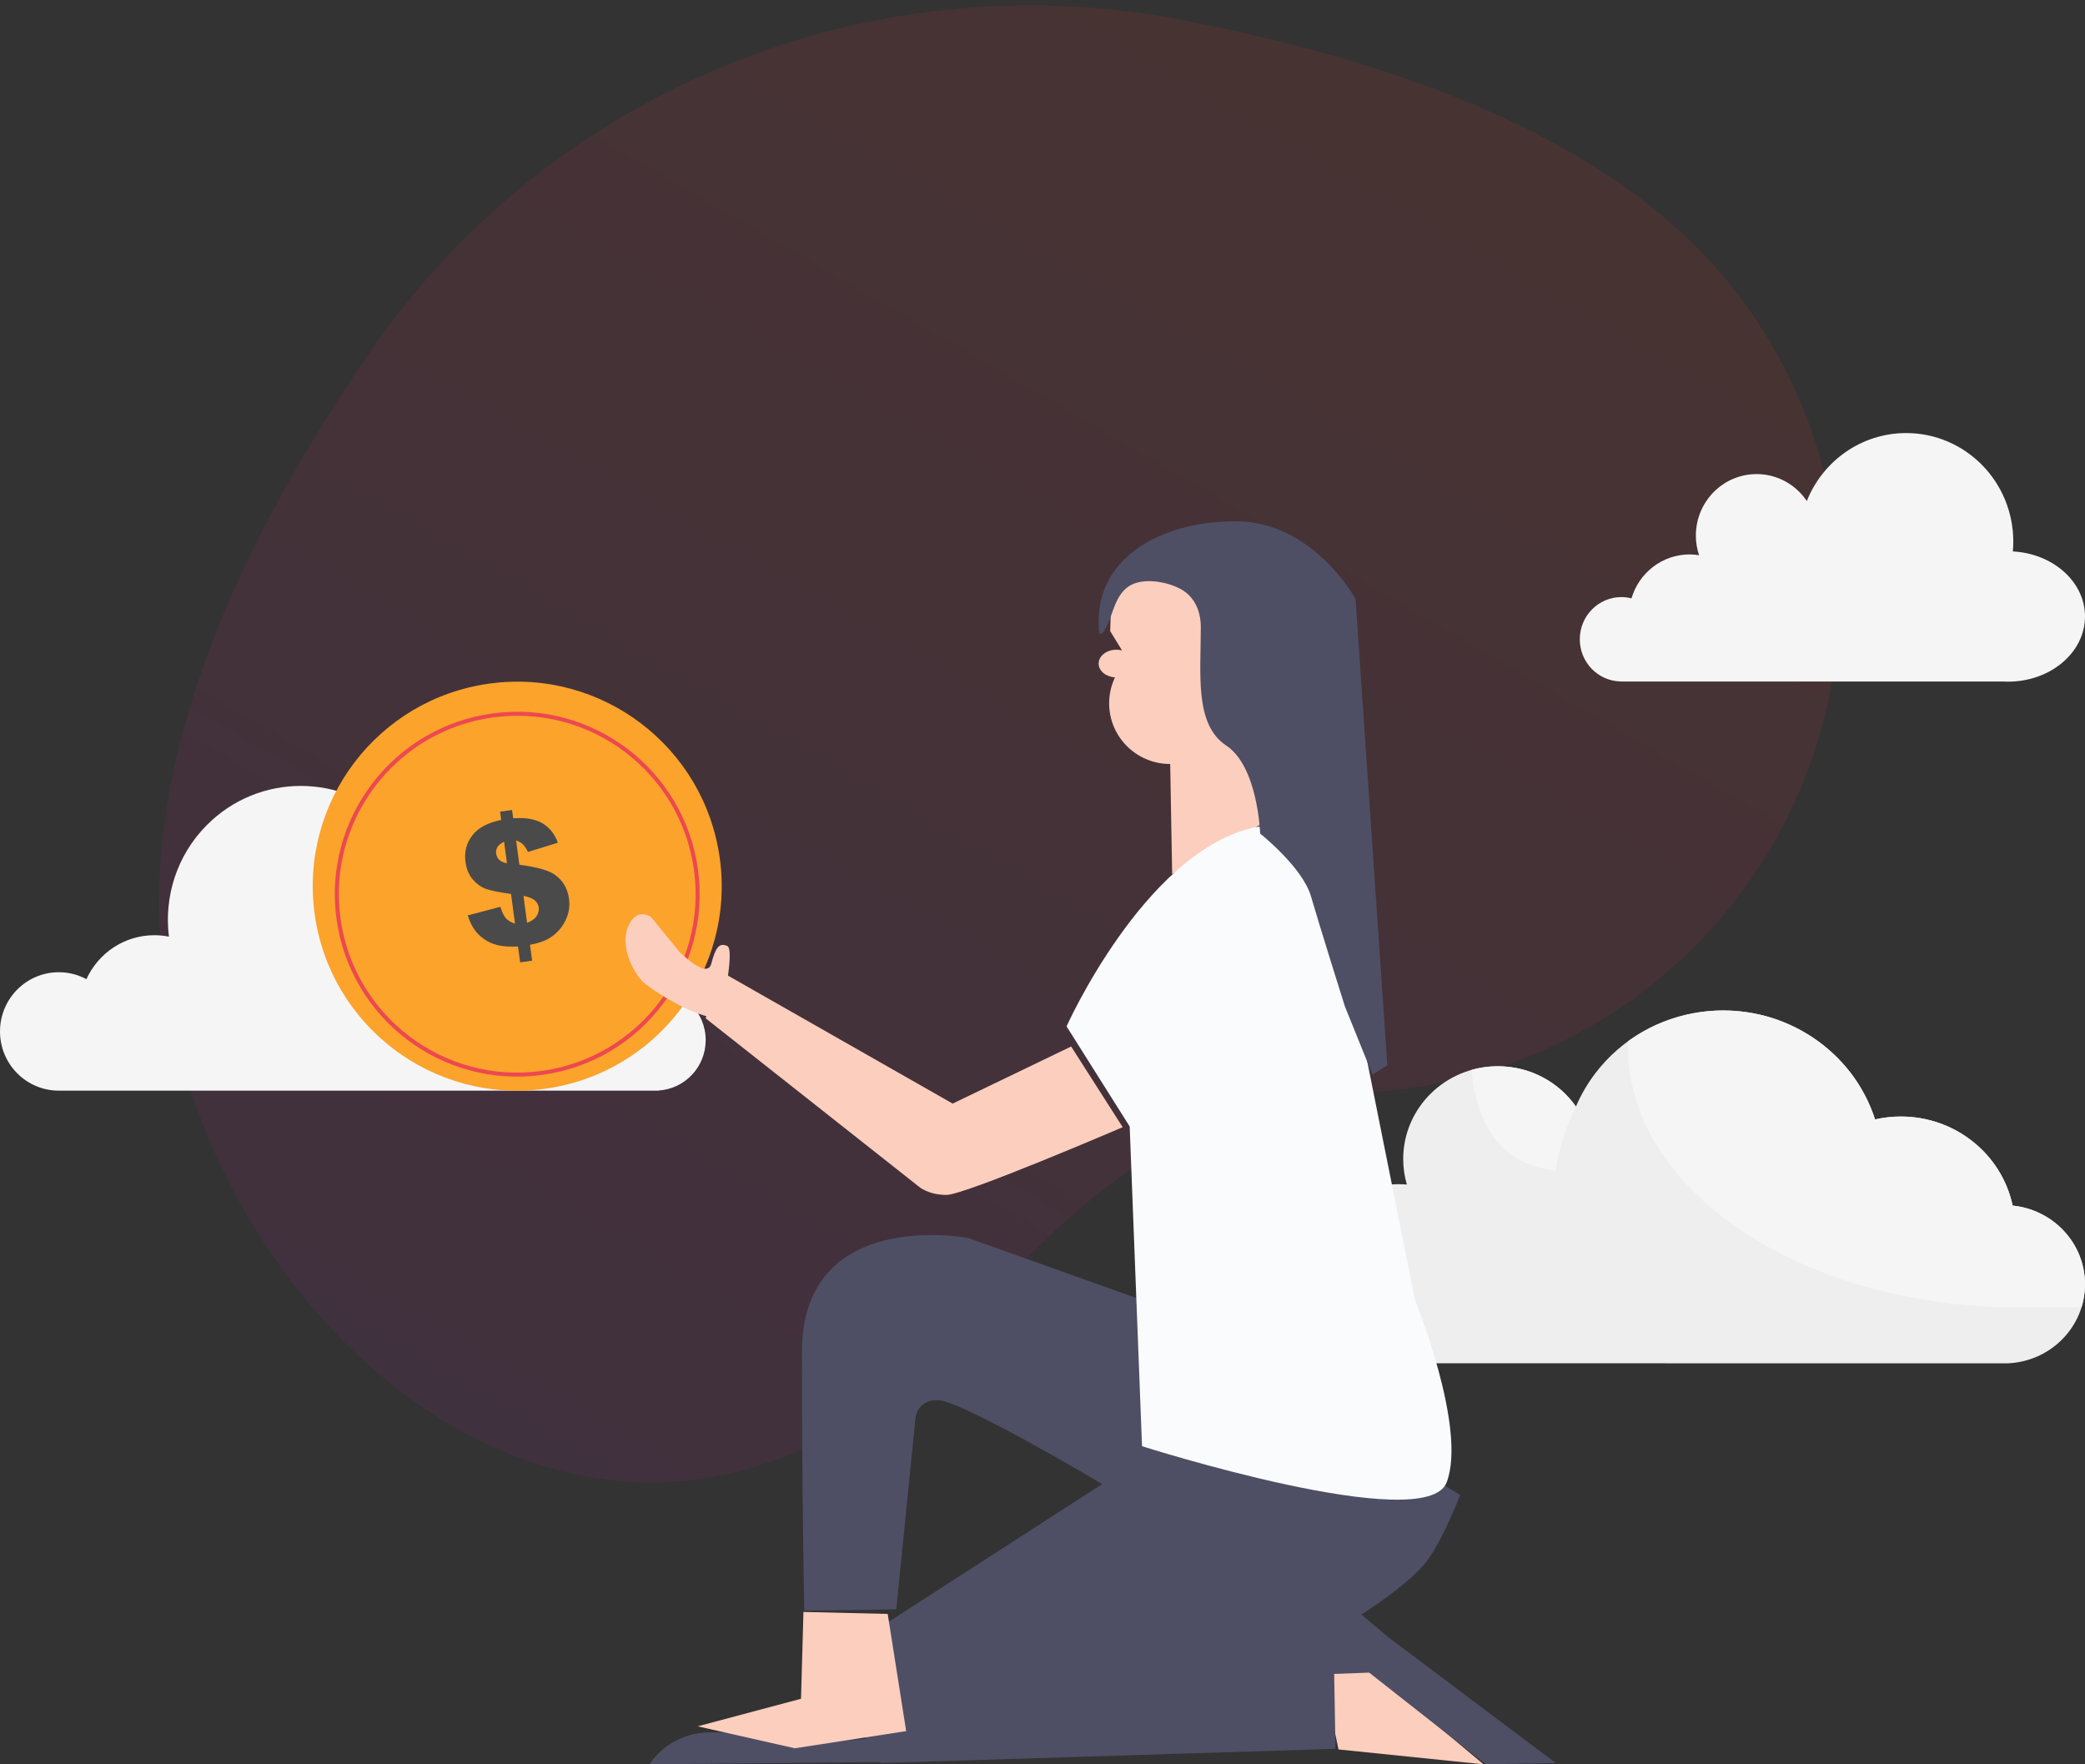 
<svg width="260px" height="220px" viewBox="0 0 260 220" version="1.1" xmlns="http://www.w3.org/2000/svg" xmlns:xlink="http://www.w3.org/1999/xlink">
    <rect x="0" y="0" width="260" height="220" fill="#333333" stroke="none"/>
    <defs>
        <linearGradient x1="64.619%" y1="10.836%" x2="4.866%" y2="113.861%" id="linearGradient-1">
            <stop stop-color="#FF3232" offset="0%"></stop>
            <stop stop-color="#9C13CA" offset="100%"></stop>
        </linearGradient>
    </defs>
    <g id="Page-1" stroke="none" stroke-width="1" fill="none" fill-rule="evenodd">
        <g id="Onboarding_ronda3" transform="translate(-53, -132)">
            <g id="Group-7" transform="translate(20, 96)">
                <path d="M155.396,199.09 C113.081,248.625 58.049,204.765 53.156,155.071 C51.03,133.488 59.574,108.592 78.787,80.384 L78.787,80.384 C101.248,47.408 141.162,30.939 180.342,38.482 C213.851,44.933 236.836,56.164 249.299,72.174 C249.299,72.174 249.299,72.174 249.299,72.174 C270.334,99.195 265.481,138.152 238.459,159.187 C227.84,167.454 214.819,172.041 201.363,172.256 C185.788,172.505 170.465,181.449 155.396,199.09 Z" id="Rectangle-Copy-2" fill-opacity="0.1" fill="url(#linearGradient-1)"></path>
                <g id="Group-8" transform="translate(33, 90)">
                    <g id="Group-3" transform="translate(163, 72)">
                        <path d="M97,34.14 C97,29.039 93.046,24.842 87.978,24.332 C86.634,17.99 80.9,13.224 74.029,13.224 C72.926,13.224 71.853,13.351 70.821,13.584 C69.609,9.838 67.238,6.414 63.782,3.881 C54.984,-2.564 42.521,-0.8 35.944,7.822 C34.942,9.135 34.137,10.533 33.519,11.98 C31.391,8.945 27.826,6.954 23.785,6.954 C17.265,6.954 11.98,12.134 11.98,18.524 C11.98,19.628 12.141,20.695 12.436,21.707 C12.094,21.676 11.748,21.659 11.398,21.659 C5.103,21.659 0,26.66 0,32.829 C0,38.999 5.103,44 11.398,44 C11.526,44 11.652,43.995 11.778,43.991 L87.344,44 C92.712,43.782 97,39.453 97,34.14 Z" id="Stroke-4" fill="#EEEEEE"></path>
                        <path d="M40.058,3.807 C46.932,-1.17 56.584,-1.392 63.782,3.881 C67.238,6.414 69.609,9.838 70.821,13.584 C71.853,13.351 72.926,13.224 74.029,13.224 C80.9,13.224 86.634,17.99 87.978,24.332 C93.046,24.842 97,29.039 97,34.14 C97,35.135 96.85,36.095 96.57,36.999 L88.5,37 C61.714,37 40,22.449 40,4.5 C40,4.28 40.003,4.061 40.01,3.842 Z" id="Combined-Shape" fill="#F5F5F5"></path>
                        <path d="M23.785,6.954 C27.826,6.954 31.391,8.945 33.519,11.98 C33.509,11.981 33.505,11.991 33.5,12 C32,15 31,19 31,20 C27,19.5 21.5,17.5 20.5,7.5 L20.492,7.41 C21.537,7.113 22.642,6.954 23.785,6.954 Z" id="Combined-Shape" fill="#F5F5F5"></path>
                    </g>
                    <path d="M251,14.759 C251.036,14.355 251.057,13.946 251.057,13.532 C251.057,6.059 245.076,0 237.7,0 C232.088,0 227.288,3.507 225.311,8.474 C223.947,6.447 221.652,5.116 219.048,5.116 C214.865,5.116 211.474,8.551 211.474,12.789 C211.474,13.645 211.618,14.466 211.873,15.235 C211.49,15.174 211.1,15.133 210.701,15.133 C207.271,15.133 204.377,17.444 203.445,20.611 C203.044,20.511 202.627,20.451 202.196,20.451 C199.326,20.451 197,22.808 197,25.715 C197,28.575 199.253,30.897 202.057,30.973 L202.057,30.98 L249.742,30.98 C249.956,30.992 250.172,31 250.389,31 C255.697,31 260,27.36 260,22.871 C260,18.554 256.023,15.026 251,14.759 Z" id="Stroke-2" fill="#F5F5F5"></path>
                    <path d="M81.736,69.385 C81.138,69.385 80.561,69.474 80.013,69.632 C79.601,65.604 76.221,62.462 72.112,62.462 C71.517,62.462 70.939,62.532 70.382,62.657 C70.514,61.997 70.584,61.314 70.584,60.616 C70.584,54.923 66.001,50.308 60.348,50.308 C57.266,50.308 54.504,51.681 52.628,53.85 C51.826,52.052 50.695,50.366 49.229,48.889 C42.755,42.37 32.259,42.37 25.786,48.889 C22.017,52.684 20.447,57.852 21.066,62.795 C20.479,62.678 19.872,62.615 19.25,62.615 C15.487,62.615 12.247,64.863 10.776,68.096 C9.749,67.545 8.578,67.231 7.333,67.231 C3.284,67.231 0,70.537 0,74.615 C0,78.679 3.261,81.975 7.292,81.998 L7.292,82 L7.333,82 L81.736,82 L82.135,82 L82.135,81.98 C85.408,81.771 88,79.04 88,75.692 C88,72.209 85.196,69.385 81.736,69.385 Z" id="Stroke-6" fill="#F5F5F5"></path>
                </g>
                <g id="Group" transform="translate(72, 101)">
                    <path d="M94.572,65.492 L79.797,72.611 L50.63,56 L49,61.98 L75.575,82.957 C75.575,82.957 76.727,84 79.029,84 C81.332,84 101,75.553 101,75.553 L94.572,65.492 Z" id="Fill-19" fill="#FCCEBE"></path>
                    <polygon id="Fill-21" fill="#FCCEBE" points="126 143.95 130.451 142 146 155 127.911 153.145"></polygon>
                    <path d="M103.382,97.098 L81.719,89.364 C81.719,89.364 61,85.404 61,103.605 C61,121.805 61.295,135.835 61.295,135.835 L72.766,135.674 L75.117,112.277 C75.117,112.277 75.027,109.583 77.936,109.583 C80.843,109.583 98.454,120.052 98.454,120.052 L71.472,137.446 C71.472,137.446 67.11,138.733 67.11,144.531 C67.11,150.33 70.826,154.839 70.826,154.839 L127.534,153.066 L127.373,143.726 L131.735,143.565 L146.275,155 L155,154.839 L133.997,139.055 L130.766,136.317 C130.766,136.317 136.904,132.453 139.006,129.554 C141.106,126.654 143.08,121.415 143.08,121.415 L103.382,97.098 Z" id="Fill-23" fill="#4E4F64"></path>
                    <path d="M120,36.811 L119.477,26.156 L114.375,24.027 C114.452,23.591 114.5,23.146 114.5,22.689 C114.5,20.971 113.92,19.392 112.953,18.12 L112.405,9.979 L107.559,6.512 L102.059,6 L99.571,9.594 L99.441,13.703 L100.923,16.108 C100.703,16.052 100.471,16.013 100.227,16.013 C98.996,16.013 98,16.789 98,17.747 C98,18.653 98.898,19.391 100.039,19.464 C99.576,20.444 99.31,21.534 99.31,22.689 C99.31,26.872 102.709,30.263 106.905,30.263 C106.912,30.263 106.918,30.262 106.925,30.262 L107.167,44 L120,36.811 Z" id="Fill-25" fill="#FCCEBE"></path>
                    <path d="M101.872,75.464 L94,62.984 C94,62.984 103.549,41.642 116.999,38.273 C130.448,34.904 130.792,63.851 130.792,63.851 L137.464,97.132 C137.464,97.132 143.967,113.08 141.4,119.84 C138.834,126.601 103.411,115.333 103.411,115.333 L101.872,75.464 Z" id="Fill-27" fill="#FAFBFD"></path>
                    <path d="M98.868,13.343 C99.306,12.565 99.561,11.703 99.872,10.873 C100.274,9.803 100.817,8.714 101.784,8.091 C103.519,6.974 106.497,7.512 108.213,8.441 C109.998,9.405 110.741,11.256 110.741,13.199 C110.741,19.08 109.947,25.352 113.912,27.966 C117.877,30.579 118.141,38.943 118.141,38.943 C118.141,38.943 123.428,43.126 124.485,46.784 C125.542,50.443 128.713,60.506 128.713,60.506 L132.149,69 L134,67.823 L130.035,9.671 C130.035,9.671 124.75,0 115.102,0 C105.454,0 97.261,4.834 98.053,13.591 C98.142,14.569 98.613,13.798 98.868,13.343 Z" id="Fill-29" fill="#4E4F64"></path>
                    <path d="M42,155 C42,155 44.253,151 49.812,151 C55.37,151 61.277,152.43 61.277,152.43 L71.337,151.637 L72,154.706 L42,155 Z" id="Fill-31" fill="#4E4F64"></path>
                    <polygon id="Fill-33" fill="#FCCEBE" points="61.191 136 60.886 146.826 48 150.261 60.118 153 74 150.859 71.697 136.247"></polygon>
                    <path d="M28.95,70.763 C14.999,72.668 2.143,62.902 0.237,48.951 C-1.668,34.999 8.097,22.142 22.051,20.237 C36.003,18.332 48.857,28.098 50.762,42.05 C52.668,56.002 42.902,68.856 28.95,70.763 Z" id="Fill-48" fill="#FBA32B"></path>
                    <path d="M47.79,43.456 C49.472,55.767 40.856,67.109 28.545,68.79 C16.234,70.472 4.891,61.856 3.21,49.546 C1.528,37.234 10.145,25.891 22.457,24.21 C34.767,22.528 46.109,31.146 47.79,43.456 Z" id="Stroke-49" stroke="#ED4850" stroke-width="0.5"></path>
                    <path d="M26.726,50.073 C27.288,49.859 27.683,49.579 27.91,49.237 C28.139,48.894 28.228,48.534 28.178,48.154 C28.134,47.824 27.98,47.538 27.715,47.292 C27.452,47.048 26.972,46.852 26.279,46.707 L26.726,50.073 Z M23.861,39.953 C23.445,40.16 23.167,40.387 23.025,40.628 C22.884,40.869 22.833,41.138 22.873,41.434 C22.913,41.743 23.035,41.998 23.238,42.203 C23.442,42.407 23.769,42.556 24.22,42.649 L23.861,39.953 Z M30.569,40.08 L26.851,41.231 C26.595,40.762 26.376,40.441 26.197,40.27 C26.019,40.1 25.739,39.942 25.359,39.795 L25.764,42.83 C27.908,43.106 29.37,43.51 30.149,44.044 C31.18,44.761 31.782,45.768 31.955,47.072 C32.057,47.832 31.985,48.557 31.74,49.239 C31.494,49.922 31.142,50.513 30.685,51.013 C30.229,51.511 29.723,51.897 29.17,52.171 C28.616,52.445 27.924,52.658 27.09,52.809 L27.354,54.791 L25.863,55 L25.598,53.02 C24.586,53.068 23.752,53.016 23.096,52.862 C22.443,52.709 21.859,52.45 21.35,52.087 C20.841,51.724 20.431,51.314 20.119,50.854 C19.809,50.397 19.546,49.826 19.331,49.144 L23.391,48.073 C23.605,48.747 23.838,49.224 24.086,49.502 C24.335,49.781 24.713,50.007 25.221,50.177 L24.729,46.471 C23.301,46.273 22.28,46.069 21.667,45.862 C21.053,45.657 20.493,45.268 19.986,44.694 C19.481,44.118 19.167,43.377 19.046,42.469 C18.88,41.222 19.166,40.124 19.902,39.168 C20.638,38.212 21.839,37.572 23.502,37.246 L23.363,36.209 L24.855,36 L24.993,37.037 C26.531,36.922 27.746,37.129 28.639,37.658 C29.531,38.189 30.174,38.996 30.569,40.08 L30.569,40.08 Z" id="Fill-50" fill="#4A4A4A"></path>
                    <path d="M50.781,62 C50.781,62 52.746,53.401 51.686,52.956 C50.624,52.511 50.237,53.191 49.69,55.184 C49.143,57.176 45.727,53.682 45.727,53.682 L42.195,49.362 C42.195,49.362 40.349,47.985 39.304,50.6 C38.256,53.213 40.168,56.531 41.231,57.485 C42.294,58.44 47.494,61.88 50.781,62" id="Fill-54" fill="#FCCEBE"></path>
                </g>
            </g>
        </g>
    </g>
</svg>